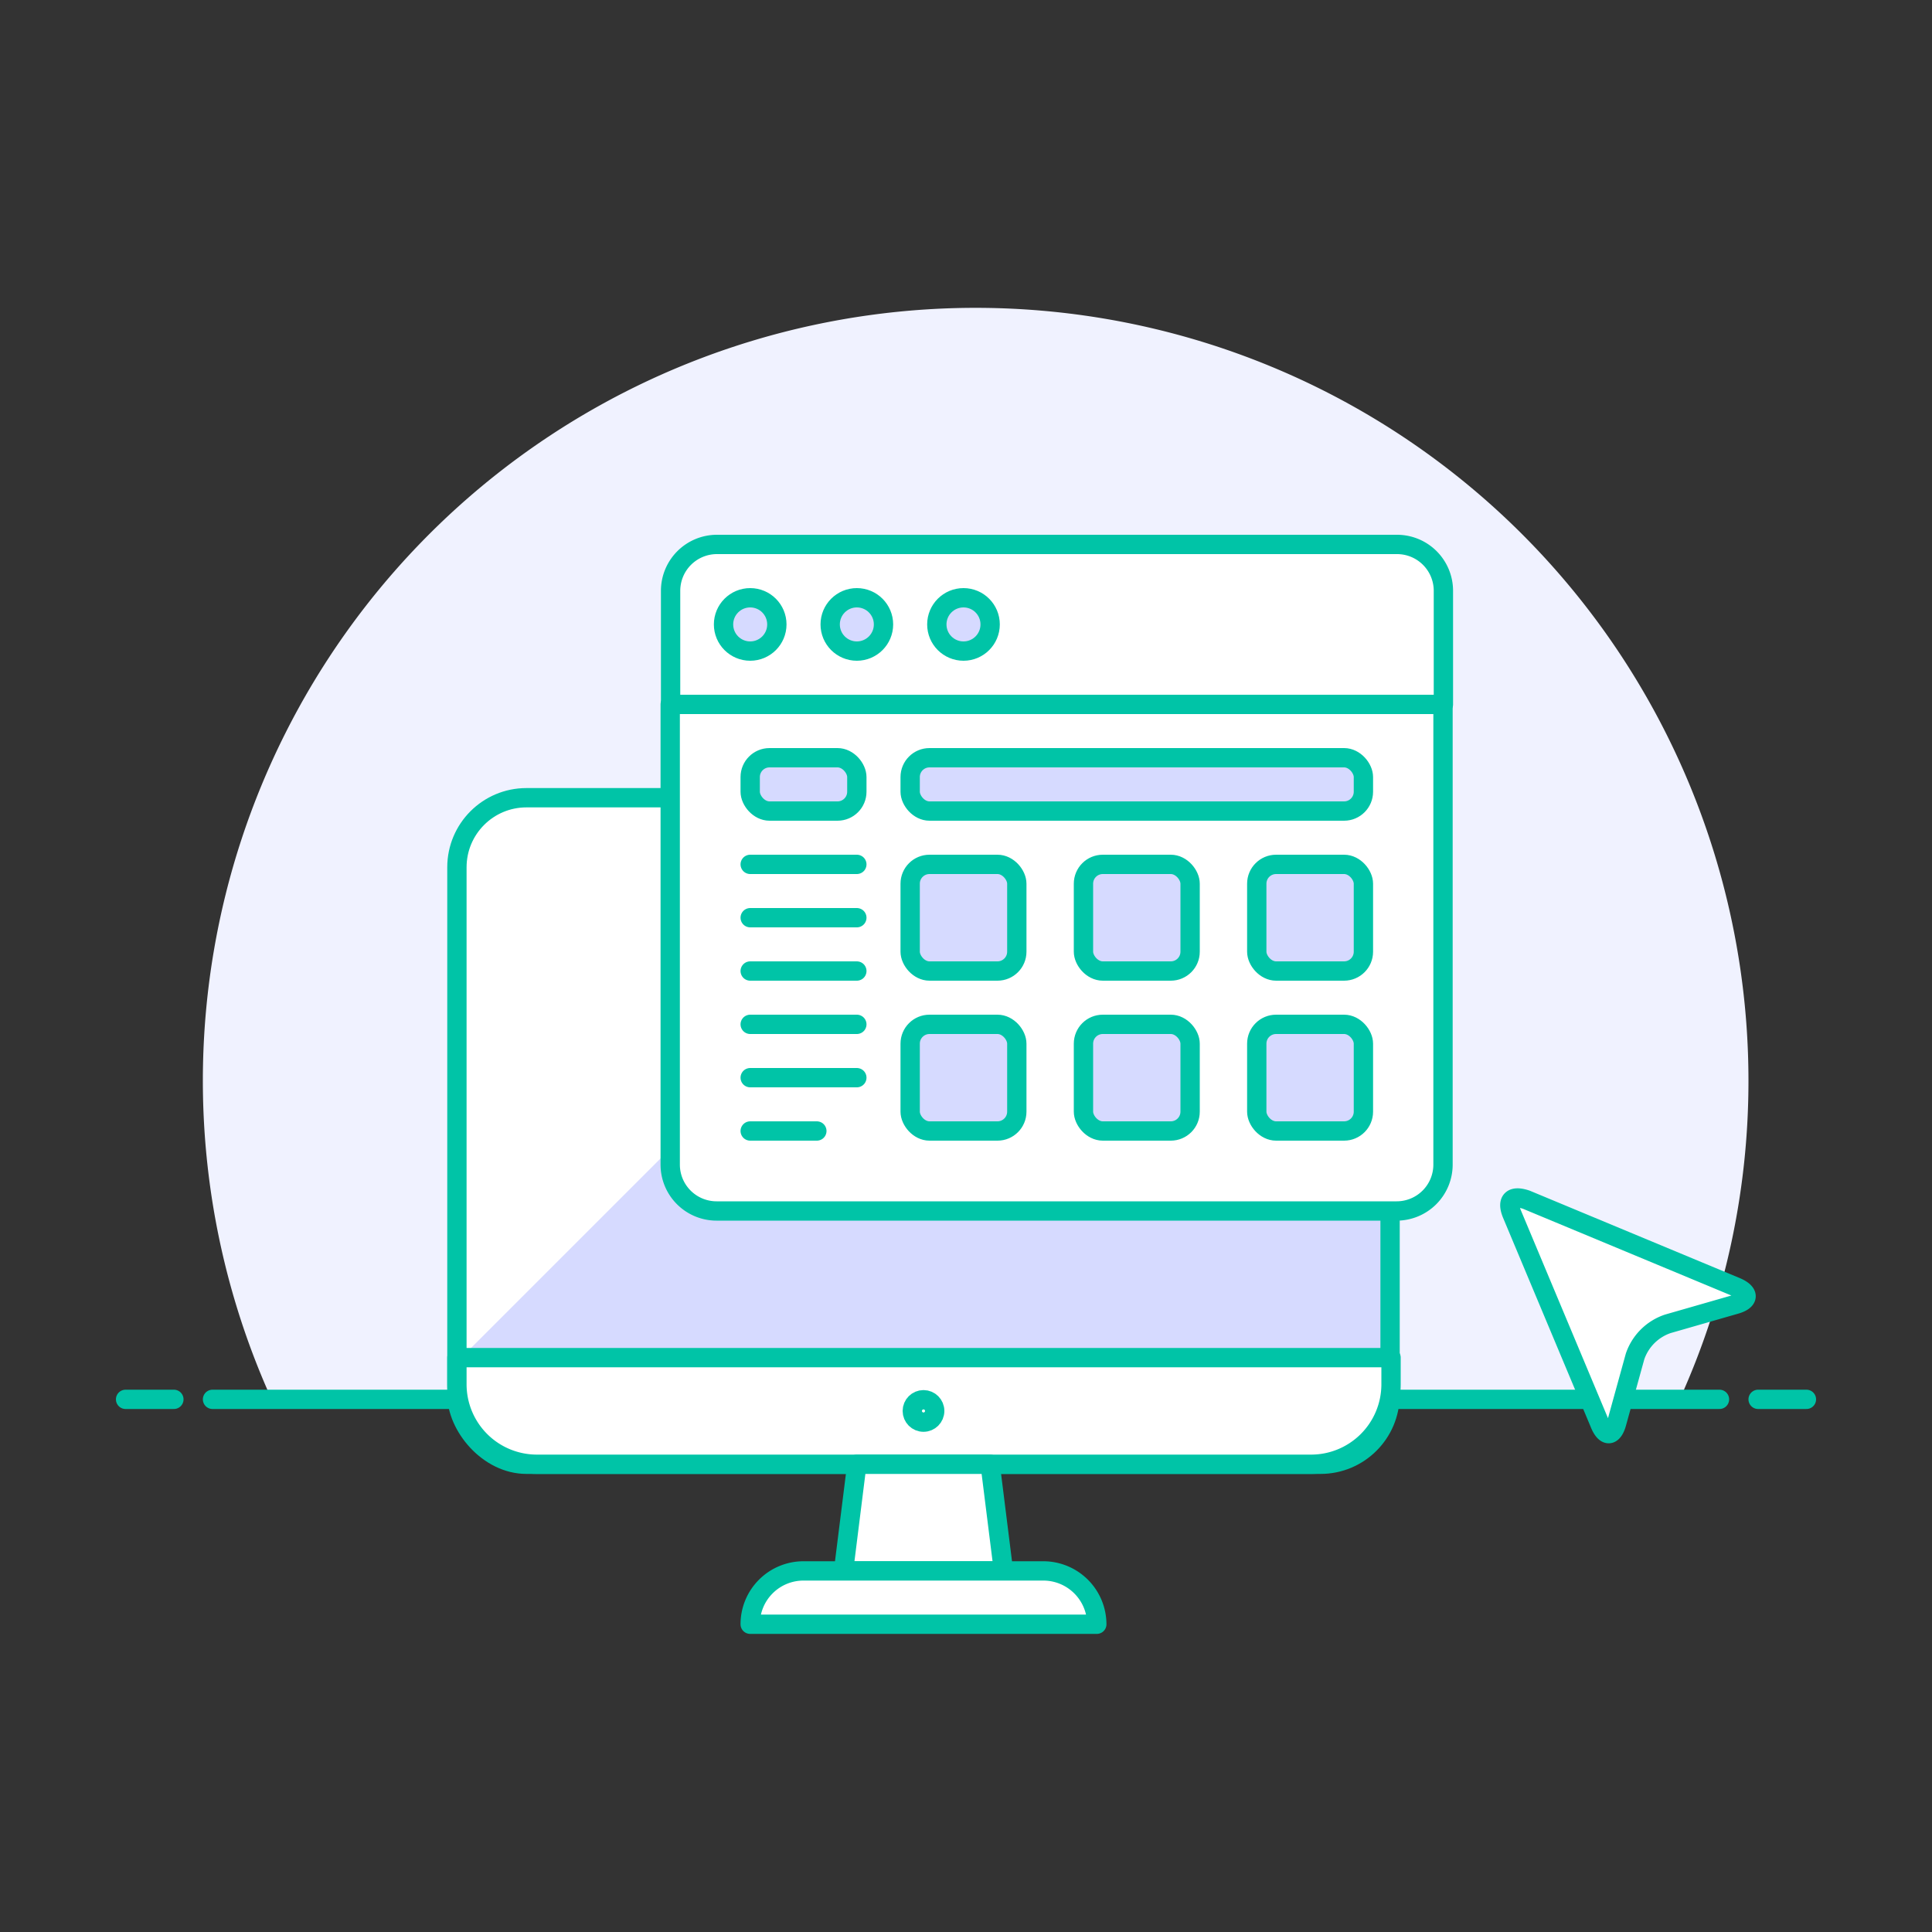 <svg id="Layer_1" data-name="Layer 1" xmlns="http://www.w3.org/2000/svg" viewBox="0 0 100 100">
    <rect x="0" y="0" width="100" height="100" fill="#333333" stroke="none"/>
    <defs>
        <style>.cls-1{fill:#f0f2ff;}.cls-2{fill:none;}.cls-2,.cls-5,.cls-6,.cls-7,.cls-8{stroke:#00C4A7;stroke-linejoin:round;}.cls-2,.cls-5,.cls-6{stroke-linecap:round;}.cls-3,.cls-6,.cls-7{fill:#d6daff;}.cls-4,.cls-5,.cls-8{fill:#fff;}</style>
    </defs>
    <title>monitor-window</title>
    <path class="cls-1" d="M90.5,55.93a40,40,0,1,0-76.44,16.5H86.94A39.88,39.88,0,0,0,90.5,55.93Z" />
    <line class="cls-2" x1="11" y1="72.43" x2="89" y2="72.43" />
    <line class="cls-2" x1="6.5" y1="72.43" x2="9" y2="72.43" />
    <line class="cls-2" x1="91" y1="72.43" x2="93.5" y2="72.43" />
    <rect class="cls-3" x="23.65" y="41.29" width="48.3" height="34.5" rx="3.6" ry="3.6" />
    <path class="cls-4" d="M52.86,41.29H27.79a4.14,4.14,0,0,0-4.14,4.14V70.5Z" />
    <rect class="cls-2" x="23.65" y="41.29" width="48.3" height="34.5" rx="3.6" ry="3.6" />
    <path class="cls-5" d="M67.81,75.79A4.14,4.14,0,0,0,72,71.65V70.27H23.65v1.38a4.14,4.14,0,0,0,4.14,4.14Z" />
    <polygon class="cls-4" points="51.94 81.31 43.66 81.31 44.35 75.79 51.25 75.79 51.94 81.31" />
    <polygon class="cls-2" points="51.94 81.31 43.66 81.31 44.35 75.79 51.25 75.79 51.94 81.31" />
    <path class="cls-5" d="M56.77,84.07H38.83a2.76,2.76,0,0,1,2.76-2.76H54A2.77,2.77,0,0,1,56.77,84.07Z" />
    <path class="cls-5" d="M34.69,36.46h40a0,0,0,0,1,0,0V60.28a2.4,2.4,0,0,1-2.4,2.4H37.09a2.4,2.4,0,0,1-2.4-2.4V36.46A0,0,0,0,1,34.69,36.46Z" />
    <path class="cls-5" d="M37.09,28.18H72.31a2.4,2.4,0,0,1,2.4,2.4v5.88a0,0,0,0,1,0,0h-40a0,0,0,0,1,0,0V30.58A2.4,2.4,0,0,1,37.09,28.18Z" />
    <circle class="cls-6" cx="38.83" cy="32.32" r="1.38" />
    <circle class="cls-6" cx="44.35" cy="32.32" r="1.38" />
    <circle class="cls-6" cx="49.87" cy="32.32" r="1.38" />
    <rect class="cls-6" x="47.11" y="44.74" width="5.52" height="5.52" rx="1" ry="1" />
    <rect class="cls-6" x="56.08" y="44.74" width="5.52" height="5.52" rx="1" ry="1" />
    <rect class="cls-6" x="65.05" y="44.74" width="5.52" height="5.52" rx="1" ry="1" />
    <rect class="cls-6" x="47.11" y="53.02" width="5.52" height="5.52" rx="1" ry="1" />
    <rect class="cls-6" x="56.08" y="53.02" width="5.52" height="5.52" rx="1" ry="1" />
    <rect class="cls-6" x="65.05" y="53.02" width="5.52" height="5.52" rx="1" ry="1" />
    <rect class="cls-6" x="38.83" y="39.22" width="5.52" height="2.76" rx="1" ry="1" />
    <rect class="cls-7" x="47.11" y="39.22" width="23.46" height="2.76" rx="1" ry="1" />
    <line class="cls-2" x1="38.83" y1="44.74" x2="44.35" y2="44.74" />
    <line class="cls-2" x1="38.83" y1="47.5" x2="44.35" y2="47.5" />
    <line class="cls-2" x1="38.83" y1="50.26" x2="44.35" y2="50.26" />
    <line class="cls-2" x1="38.83" y1="53.02" x2="44.35" y2="53.02" />
    <line class="cls-2" x1="38.83" y1="55.78" x2="44.35" y2="55.78" />
    <line class="cls-2" x1="38.83" y1="58.54" x2="42.28" y2="58.54" />
    <path class="cls-8" d="M83.68,73.65c-.2.73-.6.75-.89,0L78.26,62.84c-.29-.7,0-1,.75-.74l10.86,4.52c.7.3.67.7-.06.9l-3.48,1a2.7,2.7,0,0,0-1.7,1.69Z" />
    <circle class="cls-2" cx="47.8" cy="73.03" r="0.58" />
</svg>